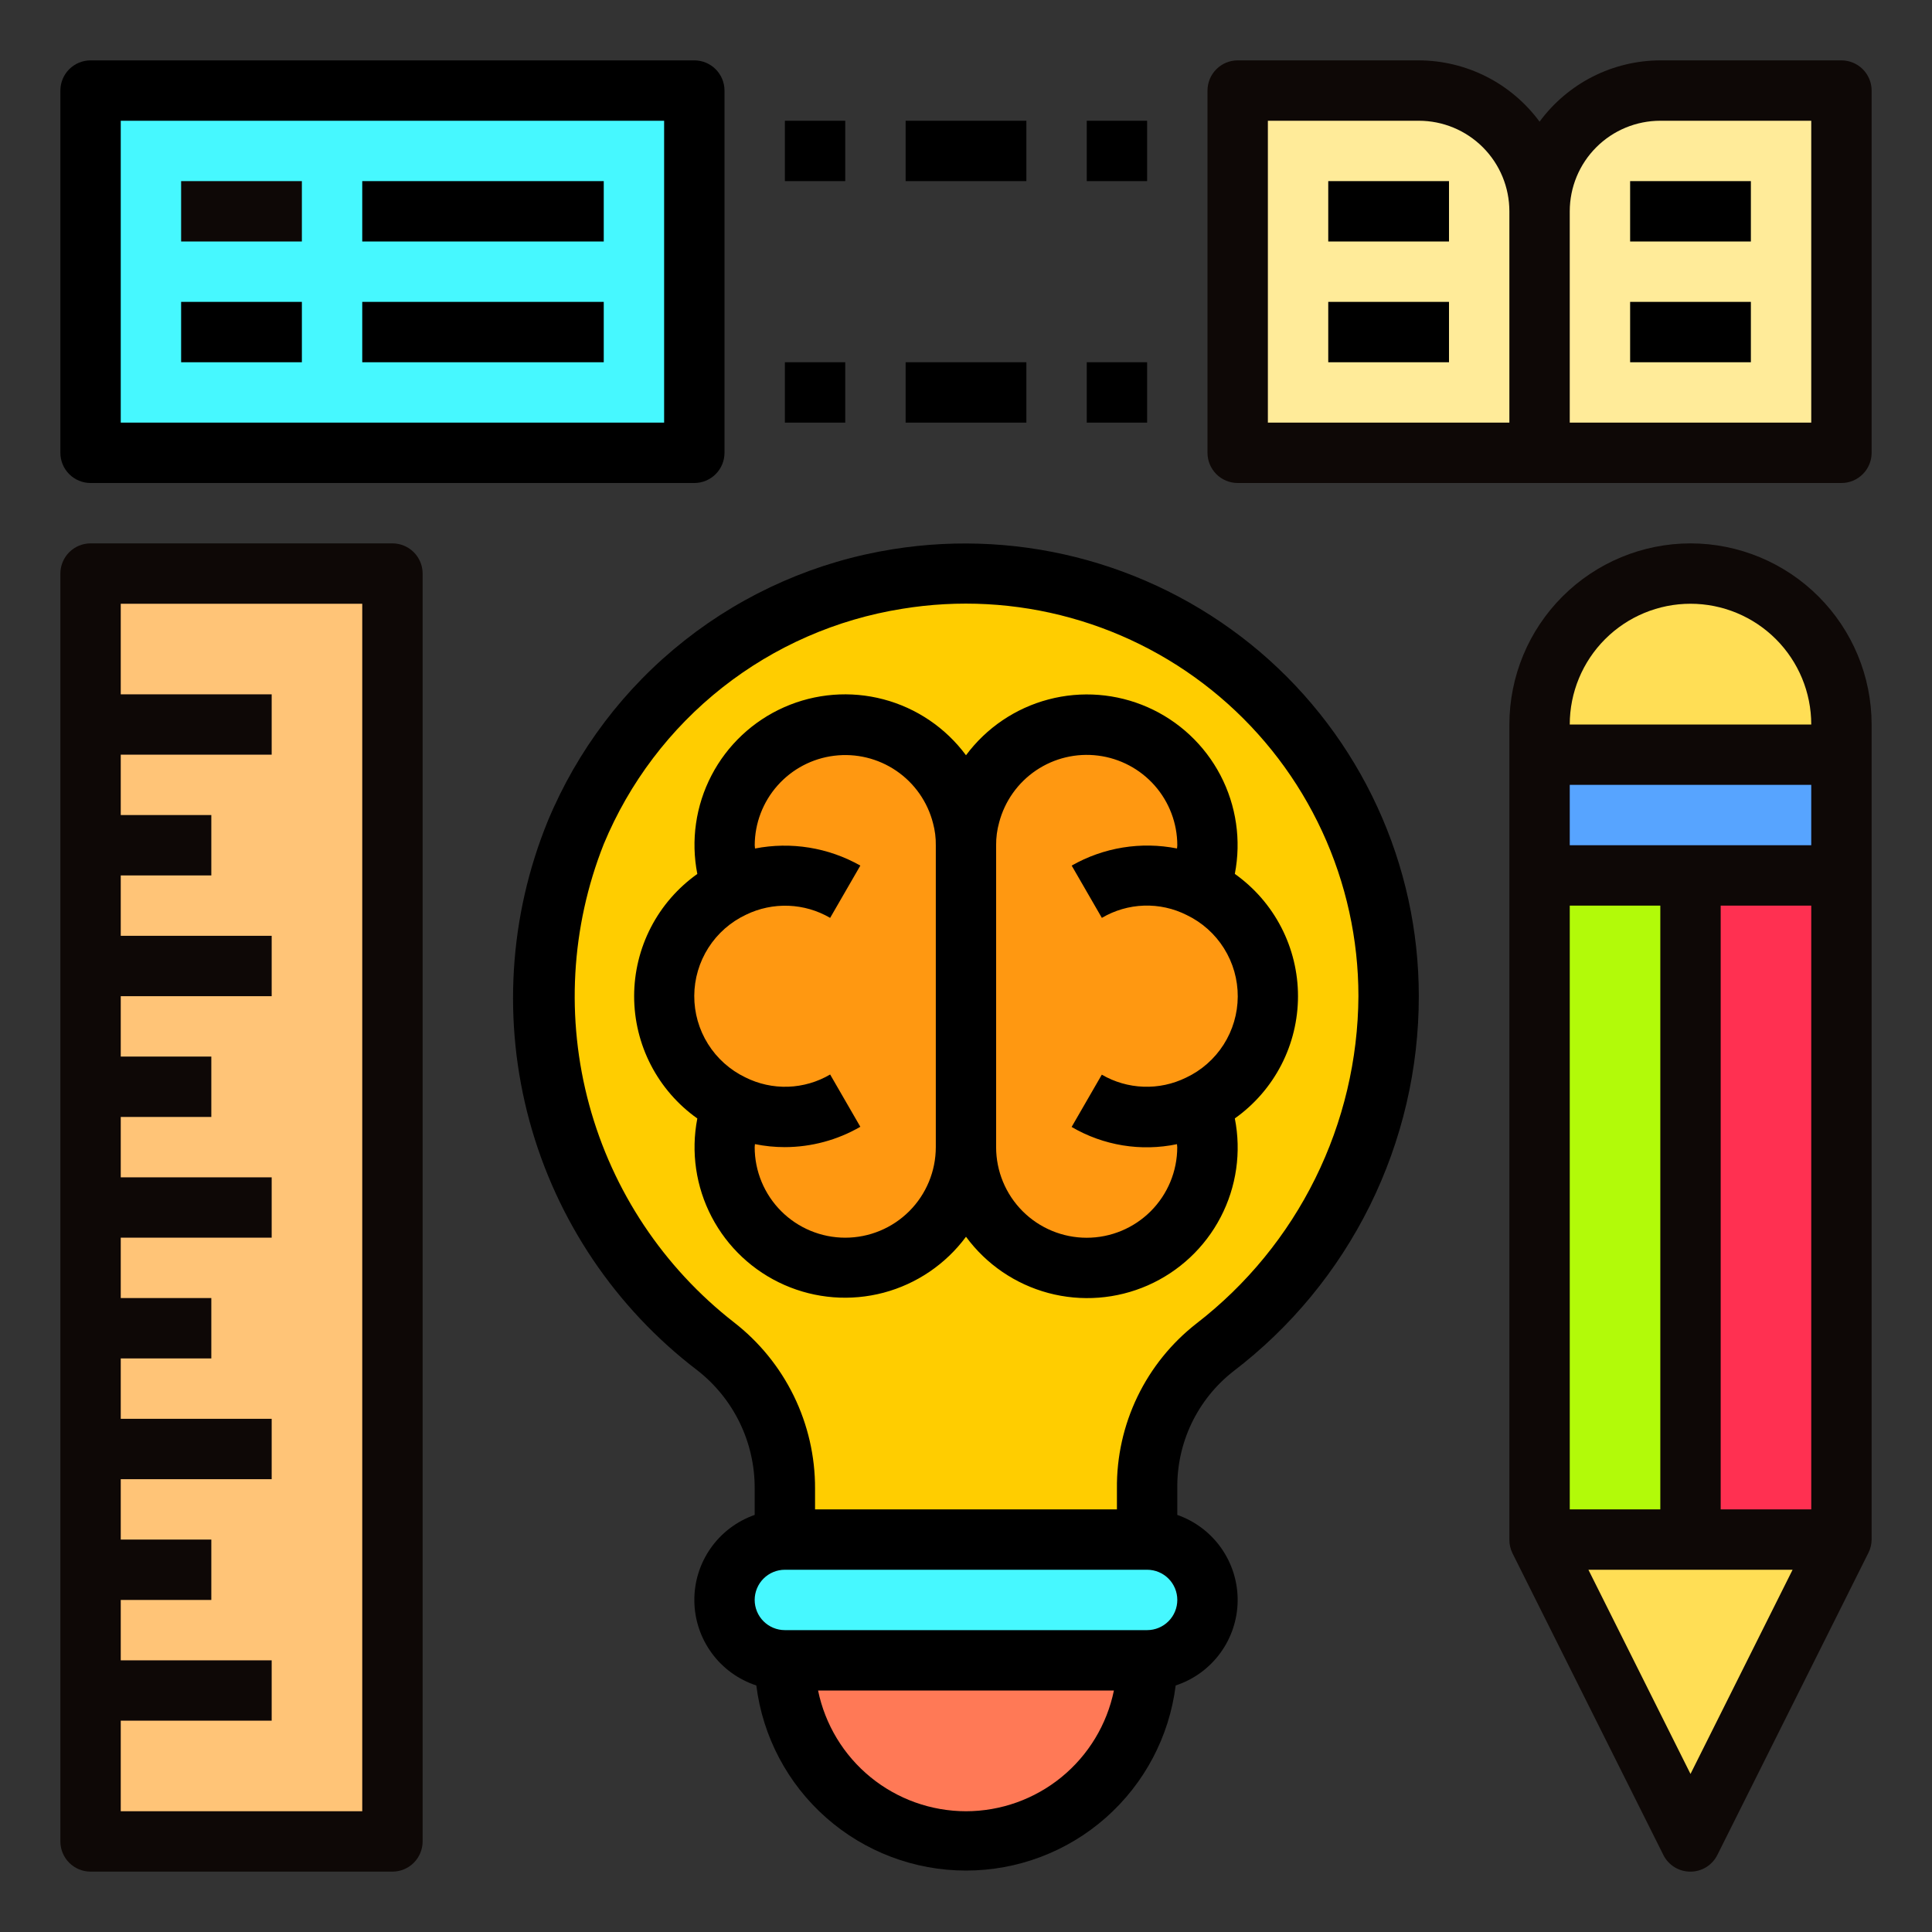 <svg width="100" height="100" viewBox="0 0 100 100" fill="none" xmlns="http://www.w3.org/2000/svg">
  <rect x="0" y="0" width="100" height="100" fill="#333333" stroke="none"/>
  <path d="M87.5 45.312H95.312V79.688H87.5V45.312Z" fill="#FF3051" />
  <path d="M95.312 39.062V45.312H87.5H79.688V39.062H95.312Z" fill="#57A4FF" />
  <path d="M95.312 37.5V39.062H79.688V37.5C79.688 35.428 80.511 33.441 81.976 31.976C83.441 30.511 85.428 29.688 87.5 29.688C89.572 29.688 91.559 30.511 93.024 31.976C94.489 33.441 95.312 35.428 95.312 37.5Z" fill="#FFDE55" />
  <path d="M85.938 4.688C84.28 4.688 82.69 5.346 81.518 6.518C80.346 7.69 79.688 9.28 79.688 10.938V23.438H95.312V4.688H85.938Z" fill="#FFEB99" />
  <path d="M95.312 79.688L87.5 95.312L79.688 79.688H87.5H95.312Z" fill="#FFDE55" />
  <path d="M79.688 45.312H87.5V79.688H79.688V45.312Z" fill="#B2FA09" />
  <path d="M79.672 10.703C79.616 9.087 78.935 7.557 77.772 6.434C76.608 5.312 75.054 4.685 73.438 4.688H64.062V23.438H79.688V10.938C79.69 10.859 79.685 10.78 79.672 10.703Z" fill="#FFEB99" />
  <path d="M71.875 51.562C71.865 55.08 71.049 58.549 69.489 61.702C67.929 64.855 65.666 67.608 62.875 69.75C61.769 70.614 60.877 71.722 60.27 72.988C59.663 74.254 59.357 75.643 59.375 77.047V79.688H40.625V77.047C40.635 75.626 40.316 74.222 39.693 72.945C39.069 71.668 38.158 70.553 37.032 69.688C33.094 66.647 30.257 62.405 28.951 57.605C27.646 52.805 27.942 47.709 29.797 43.094C31.755 38.434 35.265 34.595 39.732 32.228C44.198 29.862 49.346 29.114 54.301 30.111C59.257 31.109 63.714 33.79 66.917 37.7C70.121 41.61 71.872 46.508 71.875 51.562ZM65.625 51.562C65.626 50.389 65.295 49.24 64.671 48.247C64.046 47.255 63.152 46.459 62.094 45.953C62.365 45.25 62.503 44.503 62.5 43.75C62.496 42.232 61.939 40.767 60.934 39.63C59.929 38.492 58.544 37.759 57.038 37.568C55.532 37.376 54.008 37.74 52.75 38.59C51.492 39.44 50.587 40.719 50.203 42.188C50.064 42.696 49.995 43.222 50 43.75C50.005 43.222 49.937 42.696 49.797 42.188C49.413 40.719 48.508 39.44 47.25 38.59C45.992 37.74 44.468 37.376 42.962 37.568C41.456 37.759 40.072 38.492 39.066 39.63C38.061 40.767 37.505 42.232 37.5 43.75C37.498 44.503 37.635 45.25 37.907 45.953C36.849 46.46 35.956 47.256 35.331 48.248C34.706 49.241 34.374 50.39 34.374 51.562C34.374 52.735 34.706 53.884 35.331 54.877C35.956 55.869 36.849 56.665 37.907 57.172C37.635 57.875 37.498 58.622 37.5 59.375C37.5 61.033 38.159 62.622 39.331 63.794C40.503 64.966 42.093 65.625 43.75 65.625C45.408 65.625 46.998 64.966 48.17 63.794C49.342 62.622 50 61.033 50 59.375C50 61.033 50.659 62.622 51.831 63.794C53.003 64.966 54.593 65.625 56.25 65.625C57.908 65.625 59.498 64.966 60.67 63.794C61.842 62.622 62.5 61.033 62.5 59.375C62.503 58.622 62.365 57.875 62.094 57.172C63.152 56.666 64.046 55.87 64.671 54.878C65.295 53.885 65.626 52.736 65.625 51.562Z" fill="#FFCD00" />
  <path d="M62.094 45.953C63.152 46.46 64.044 47.256 64.669 48.248C65.294 49.241 65.626 50.39 65.626 51.562C65.626 52.735 65.294 53.884 64.669 54.877C64.044 55.869 63.152 56.665 62.094 57.172C62.365 57.875 62.503 58.622 62.5 59.375C62.5 61.033 61.842 62.622 60.67 63.794C59.498 64.966 57.908 65.625 56.25 65.625C54.593 65.625 53.003 64.966 51.831 63.794C50.659 62.622 50 61.033 50 59.375V43.75C49.995 43.222 50.064 42.696 50.203 42.188C50.587 40.719 51.492 39.44 52.75 38.59C54.008 37.74 55.532 37.376 57.038 37.568C58.544 37.759 59.929 38.492 60.934 39.63C61.939 40.767 62.496 42.232 62.5 43.75C62.503 44.503 62.365 45.25 62.094 45.953Z" fill="#FF9811" />
  <path d="M59.375 79.688C60.203 79.69 60.996 80.02 61.582 80.606C62.167 81.191 62.498 81.984 62.5 82.812C62.494 83.639 62.163 84.431 61.578 85.015C60.993 85.6 60.202 85.931 59.375 85.938H40.625C39.797 85.935 39.004 85.605 38.418 85.019C37.833 84.434 37.502 83.641 37.5 82.812C37.506 81.986 37.837 81.194 38.422 80.61C39.007 80.025 39.798 79.694 40.625 79.688H59.375Z" fill="#46F8FF" />
  <path d="M40.625 85.938H59.375C59.375 88.424 58.387 90.808 56.629 92.567C54.871 94.325 52.486 95.312 50 95.312C47.515 95.309 45.132 94.32 43.375 92.562C41.618 90.805 40.629 88.423 40.625 85.938Z" fill="#FF7956" />
  <path d="M37.906 45.953C37.635 45.25 37.497 44.503 37.5 43.75C37.504 42.232 38.061 40.767 39.066 39.63C40.071 38.492 41.456 37.759 42.962 37.568C44.468 37.376 45.992 37.74 47.25 38.59C48.508 39.44 49.413 40.719 49.797 42.188C49.936 42.696 50.005 43.222 50 43.75V59.375C50 61.033 49.341 62.622 48.169 63.794C46.997 64.966 45.407 65.625 43.75 65.625C42.092 65.625 40.502 64.966 39.33 63.794C38.158 62.622 37.5 61.033 37.5 59.375C37.497 58.622 37.635 57.875 37.906 57.172C36.848 56.665 35.956 55.869 35.331 54.877C34.706 53.884 34.374 52.735 34.374 51.562C34.374 50.39 34.706 49.241 35.331 48.248C35.956 47.256 36.848 46.46 37.906 45.953Z" fill="#FF9811" />
  <path d="M4.688 4.688V10.938V17.188V23.438H35.938V20.312V17.188V10.938V7.812V4.688H4.688Z" fill="#46F8FF" />
  <path d="M4.688 68.75V62.5V56.25V50V43.75V37.5V29.688H20.312V95.312H4.688V87.5V81.25V75V68.75Z" fill="#FFC477" />
  <path d="M65.226 33.75C62.63 31.541 59.585 29.921 56.302 29.002C53.02 28.084 49.577 27.888 46.211 28.428C42.28 29.053 38.575 30.674 35.449 33.138C32.322 35.601 29.88 38.824 28.353 42.5C26.34 47.43 26.007 52.886 27.406 58.025C28.805 63.163 31.858 67.698 36.093 70.927C37.024 71.652 37.775 72.581 38.29 73.642C38.804 74.704 39.069 75.869 39.062 77.048V78.412C38.142 78.734 37.346 79.335 36.786 80.132C36.226 80.929 35.929 81.882 35.939 82.856C35.948 83.83 36.263 84.777 36.838 85.563C37.413 86.349 38.221 86.936 39.147 87.239C39.477 89.884 40.762 92.318 42.761 94.082C44.76 95.847 47.334 96.82 50 96.82C52.666 96.82 55.24 95.847 57.238 94.082C59.237 92.318 60.522 89.884 60.853 87.239C61.779 86.936 62.586 86.349 63.161 85.563C63.737 84.777 64.051 83.83 64.061 82.856C64.07 81.882 63.773 80.929 63.213 80.132C62.653 79.335 61.857 78.734 60.937 78.412V77.053C60.919 75.89 61.169 74.738 61.668 73.687C62.168 72.636 62.903 71.715 63.817 70.995C66.809 68.716 69.234 65.776 70.903 62.405C72.571 59.035 73.439 55.324 73.437 51.562C73.438 48.176 72.704 44.83 71.286 41.755C69.869 38.68 67.801 35.949 65.226 33.75ZM50 93.75C48.199 93.748 46.455 93.125 45.06 91.987C43.665 90.848 42.706 89.263 42.343 87.5H57.656C57.294 89.263 56.334 90.848 54.939 91.987C53.545 93.125 51.8 93.748 50 93.75ZM59.375 84.375H40.625C40.21 84.375 39.813 84.21 39.52 83.917C39.227 83.624 39.062 83.227 39.062 82.812C39.062 82.398 39.227 82.001 39.52 81.708C39.813 81.415 40.21 81.25 40.625 81.25H59.375C59.789 81.25 60.187 81.415 60.48 81.708C60.773 82.001 60.937 82.398 60.937 82.812C60.937 83.227 60.773 83.624 60.48 83.917C60.187 84.21 59.789 84.375 59.375 84.375ZM61.937 68.498C60.637 69.51 59.589 70.809 58.873 72.293C58.158 73.777 57.795 75.406 57.812 77.053V78.125H42.187V77.048C42.193 75.387 41.816 73.747 41.088 72.254C40.359 70.762 39.297 69.456 37.984 68.439C34.338 65.595 31.711 61.647 30.497 57.186C29.283 52.724 29.547 47.989 31.25 43.691C32.57 40.509 34.683 37.72 37.388 35.587C40.093 33.455 43.3 32.052 46.701 31.511C49.609 31.034 52.586 31.195 55.425 31.983C58.265 32.771 60.899 34.167 63.145 36.075C65.391 37.983 67.195 40.356 68.433 43.03C69.671 45.704 70.312 48.616 70.312 51.562C70.293 54.836 69.529 58.062 68.078 60.996C66.627 63.931 64.527 66.496 61.937 68.498Z" fill="black" />
  <path d="M4.688 25H35.938C36.352 25 36.749 24.835 37.042 24.542C37.335 24.249 37.5 23.852 37.5 23.438V4.688C37.5 4.273 37.335 3.876 37.042 3.583C36.749 3.29 36.352 3.125 35.938 3.125H4.688C4.273 3.125 3.876 3.29 3.583 3.583C3.29 3.876 3.125 4.273 3.125 4.688V23.438C3.125 23.852 3.29 24.249 3.583 24.542C3.876 24.835 4.273 25 4.688 25ZM6.25 6.25H34.375V21.875H6.25V6.25Z" fill="black" />
  <path d="M95.312 3.125H85.938C84.72 3.128 83.521 3.417 82.435 3.968C81.35 4.52 80.409 5.318 79.688 6.298C78.966 5.318 78.025 4.52 76.94 3.968C75.854 3.417 74.655 3.128 73.438 3.125H64.062C63.648 3.125 63.251 3.29 62.958 3.583C62.665 3.876 62.5 4.273 62.5 4.688V23.438C62.5 23.852 62.665 24.249 62.958 24.542C63.251 24.835 63.648 25 64.062 25H95.312C95.727 25 96.124 24.835 96.417 24.542C96.71 24.249 96.875 23.852 96.875 23.438V4.688C96.875 4.273 96.71 3.876 96.417 3.583C96.124 3.29 95.727 3.125 95.312 3.125ZM65.625 6.25H73.438C74.681 6.25 75.873 6.744 76.752 7.623C77.631 8.502 78.125 9.694 78.125 10.938V21.875H65.625V6.25ZM93.75 21.875H81.25V10.938C81.25 9.694 81.744 8.502 82.623 7.623C83.502 6.744 84.694 6.25 85.938 6.25H93.75V21.875Z" fill="#0E0806" />
  <path d="M20.312 28.125H4.688C4.273 28.125 3.876 28.29 3.583 28.583C3.29 28.876 3.125 29.273 3.125 29.688V95.312C3.125 95.727 3.29 96.124 3.583 96.417C3.876 96.71 4.273 96.875 4.688 96.875H20.312C20.727 96.875 21.124 96.71 21.417 96.417C21.71 96.124 21.875 95.727 21.875 95.312V29.688C21.875 29.273 21.71 28.876 21.417 28.583C21.124 28.29 20.727 28.125 20.312 28.125ZM18.75 93.75H6.25V89.062H14.062V85.938H6.25V82.812H10.938V79.688H6.25V76.562H14.062V73.438H6.25V70.312H10.938V67.188H6.25V64.062H14.062V60.938H6.25V57.812H10.938V54.688H6.25V51.562H14.062V48.438H6.25V45.312H10.938V42.188H6.25V39.062H14.062V35.938H6.25V31.25H18.75V93.75Z" fill="#0E0806" />
  <path d="M87.5 28.125C85.014 28.128 82.631 29.116 80.874 30.874C79.116 32.631 78.128 35.014 78.125 37.5V79.688C78.122 79.929 78.176 80.168 78.281 80.386L86.094 96.011C86.223 96.271 86.423 96.49 86.67 96.643C86.917 96.796 87.202 96.876 87.492 96.876C87.783 96.876 88.068 96.796 88.315 96.643C88.562 96.49 88.761 96.271 88.891 96.011L96.703 80.386C96.814 80.17 96.873 79.93 96.875 79.688V37.5C96.873 35.014 95.884 32.631 94.126 30.874C92.369 29.116 89.986 28.128 87.5 28.125ZM87.5 31.25C89.158 31.25 90.747 31.909 91.919 33.081C93.092 34.253 93.75 35.842 93.75 37.5H81.25C81.25 35.842 81.909 34.253 83.081 33.081C84.253 31.909 85.843 31.25 87.5 31.25ZM89.063 78.125V46.875H93.75V78.125H89.063ZM81.25 78.125V46.875H85.938V78.125H81.25ZM81.25 43.75V40.625H93.75V43.75H81.25ZM87.5 91.819L82.216 81.25H92.784L87.5 91.819Z" fill="#0E0806" />
  <path d="M9.375 9.375H15.625V12.5H9.375V9.375Z" fill="#0E0806" />
  <path d="M18.75 9.375H31.25V12.5H18.75V9.375Z" fill="black" />
  <path d="M9.375 15.625H15.625V18.75H9.375V15.625Z" fill="black" />
  <path d="M18.75 15.625H31.25V18.75H18.75V15.625Z" fill="black" />
  <path d="M68.75 9.375H75V12.5H68.75V9.375Z" fill="black" />
  <path d="M68.75 15.625H75V18.75H68.75V15.625Z" fill="black" />
  <path d="M84.375 9.375H90.625V12.5H84.375V9.375Z" fill="black" />
  <path d="M84.375 15.625H90.625V18.75H84.375V15.625Z" fill="black" />
  <path d="M40.625 6.25H43.75V9.375H40.625V6.25Z" fill="black" />
  <path d="M46.875 6.25H53.125V9.375H46.875V6.25Z" fill="black" />
  <path d="M56.25 6.25H59.375V9.375H56.25V6.25Z" fill="black" />
  <path d="M40.625 18.75H43.75V21.875H40.625V18.75Z" fill="black" />
  <path d="M46.875 18.75H53.125V21.875H46.875V18.75Z" fill="black" />
  <path d="M56.25 18.75H59.375V21.875H56.25V18.75Z" fill="black" />
  <path d="M63.915 45.23C64.252 43.494 63.99 41.696 63.171 40.129C62.352 38.562 61.025 37.321 59.407 36.607C57.789 35.894 55.977 35.751 54.268 36.203C52.559 36.654 51.054 37.673 50 39.092C48.947 37.671 47.441 36.65 45.731 36.198C44.021 35.746 42.208 35.889 40.59 36.604C38.972 37.319 37.645 38.563 36.828 40.132C36.011 41.7 35.752 43.5 36.093 45.236C35.083 45.953 34.258 46.901 33.689 48.002C33.12 49.103 32.823 50.325 32.823 51.564C32.823 52.803 33.12 54.025 33.689 55.126C34.258 56.227 35.083 57.175 36.093 57.892C35.756 59.627 36.018 61.425 36.837 62.99C37.656 64.556 38.983 65.797 40.601 66.509C42.218 67.221 44.029 67.362 45.737 66.909C47.445 66.455 48.948 65.434 50 64.014C51.049 65.441 52.553 66.468 54.264 66.926C55.975 67.383 57.791 67.243 59.412 66.53C61.033 65.816 62.363 64.571 63.181 63C63.999 61.429 64.258 59.627 63.914 57.889C64.925 57.172 65.749 56.224 66.318 55.123C66.887 54.022 67.184 52.8 67.184 51.561C67.184 50.322 66.887 49.1 66.318 47.999C65.749 46.898 64.925 45.95 63.914 45.233L63.915 45.23ZM43.75 64.063C42.507 64.063 41.314 63.569 40.435 62.69C39.556 61.81 39.062 60.618 39.062 59.375C39.062 59.319 39.075 59.267 39.076 59.219C39.586 59.323 40.105 59.376 40.625 59.375C41.997 59.372 43.344 59.009 44.531 58.322L42.968 55.616C42.307 56.005 41.558 56.223 40.791 56.249C40.024 56.275 39.262 56.107 38.576 55.763C37.782 55.381 37.112 54.782 36.645 54.035C36.177 53.288 35.931 52.423 35.935 51.542C35.939 50.661 36.193 49.799 36.667 49.056C37.141 48.313 37.816 47.72 38.614 47.345C39.297 47.013 40.052 46.854 40.812 46.882C41.571 46.911 42.312 47.126 42.968 47.509L44.531 44.803C42.877 43.868 40.944 43.554 39.079 43.919C39.079 43.861 39.064 43.808 39.064 43.75C39.068 42.609 39.489 41.51 40.246 40.657C41.003 39.804 42.045 39.256 43.177 39.117C44.309 38.977 45.453 39.255 46.395 39.898C47.337 40.541 48.012 41.506 48.294 42.611C48.394 42.982 48.443 43.365 48.437 43.75V59.375C48.437 60.618 47.943 61.81 47.064 62.69C46.185 63.569 44.993 64.063 43.75 64.063ZM61.384 55.781C60.701 56.115 59.947 56.276 59.187 56.248C58.428 56.221 57.687 56.007 57.029 55.625L55.467 58.331C57.111 59.294 59.055 59.612 60.92 59.222C60.92 59.277 60.934 59.328 60.934 59.378C60.934 60.621 60.44 61.814 59.561 62.693C58.682 63.572 57.49 64.066 56.247 64.066C55.003 64.066 53.811 63.572 52.932 62.693C52.053 61.814 51.559 60.621 51.559 59.378V43.75C51.556 43.352 51.608 42.955 51.715 42.572C52.004 41.471 52.684 40.512 53.627 39.875C54.571 39.238 55.714 38.966 56.844 39.111C57.973 39.255 59.011 39.805 59.765 40.659C60.518 41.513 60.935 42.611 60.937 43.75C60.937 43.808 60.925 43.861 60.922 43.917C59.057 43.547 57.121 43.862 55.47 44.803L57.032 47.509C57.694 47.119 58.442 46.901 59.21 46.875C59.977 46.849 60.739 47.017 61.425 47.363C62.219 47.744 62.889 48.343 63.356 49.09C63.824 49.837 64.07 50.702 64.066 51.583C64.062 52.464 63.808 53.326 63.334 54.069C62.86 54.812 62.185 55.405 61.387 55.78L61.384 55.781Z" fill="black" />
</svg>